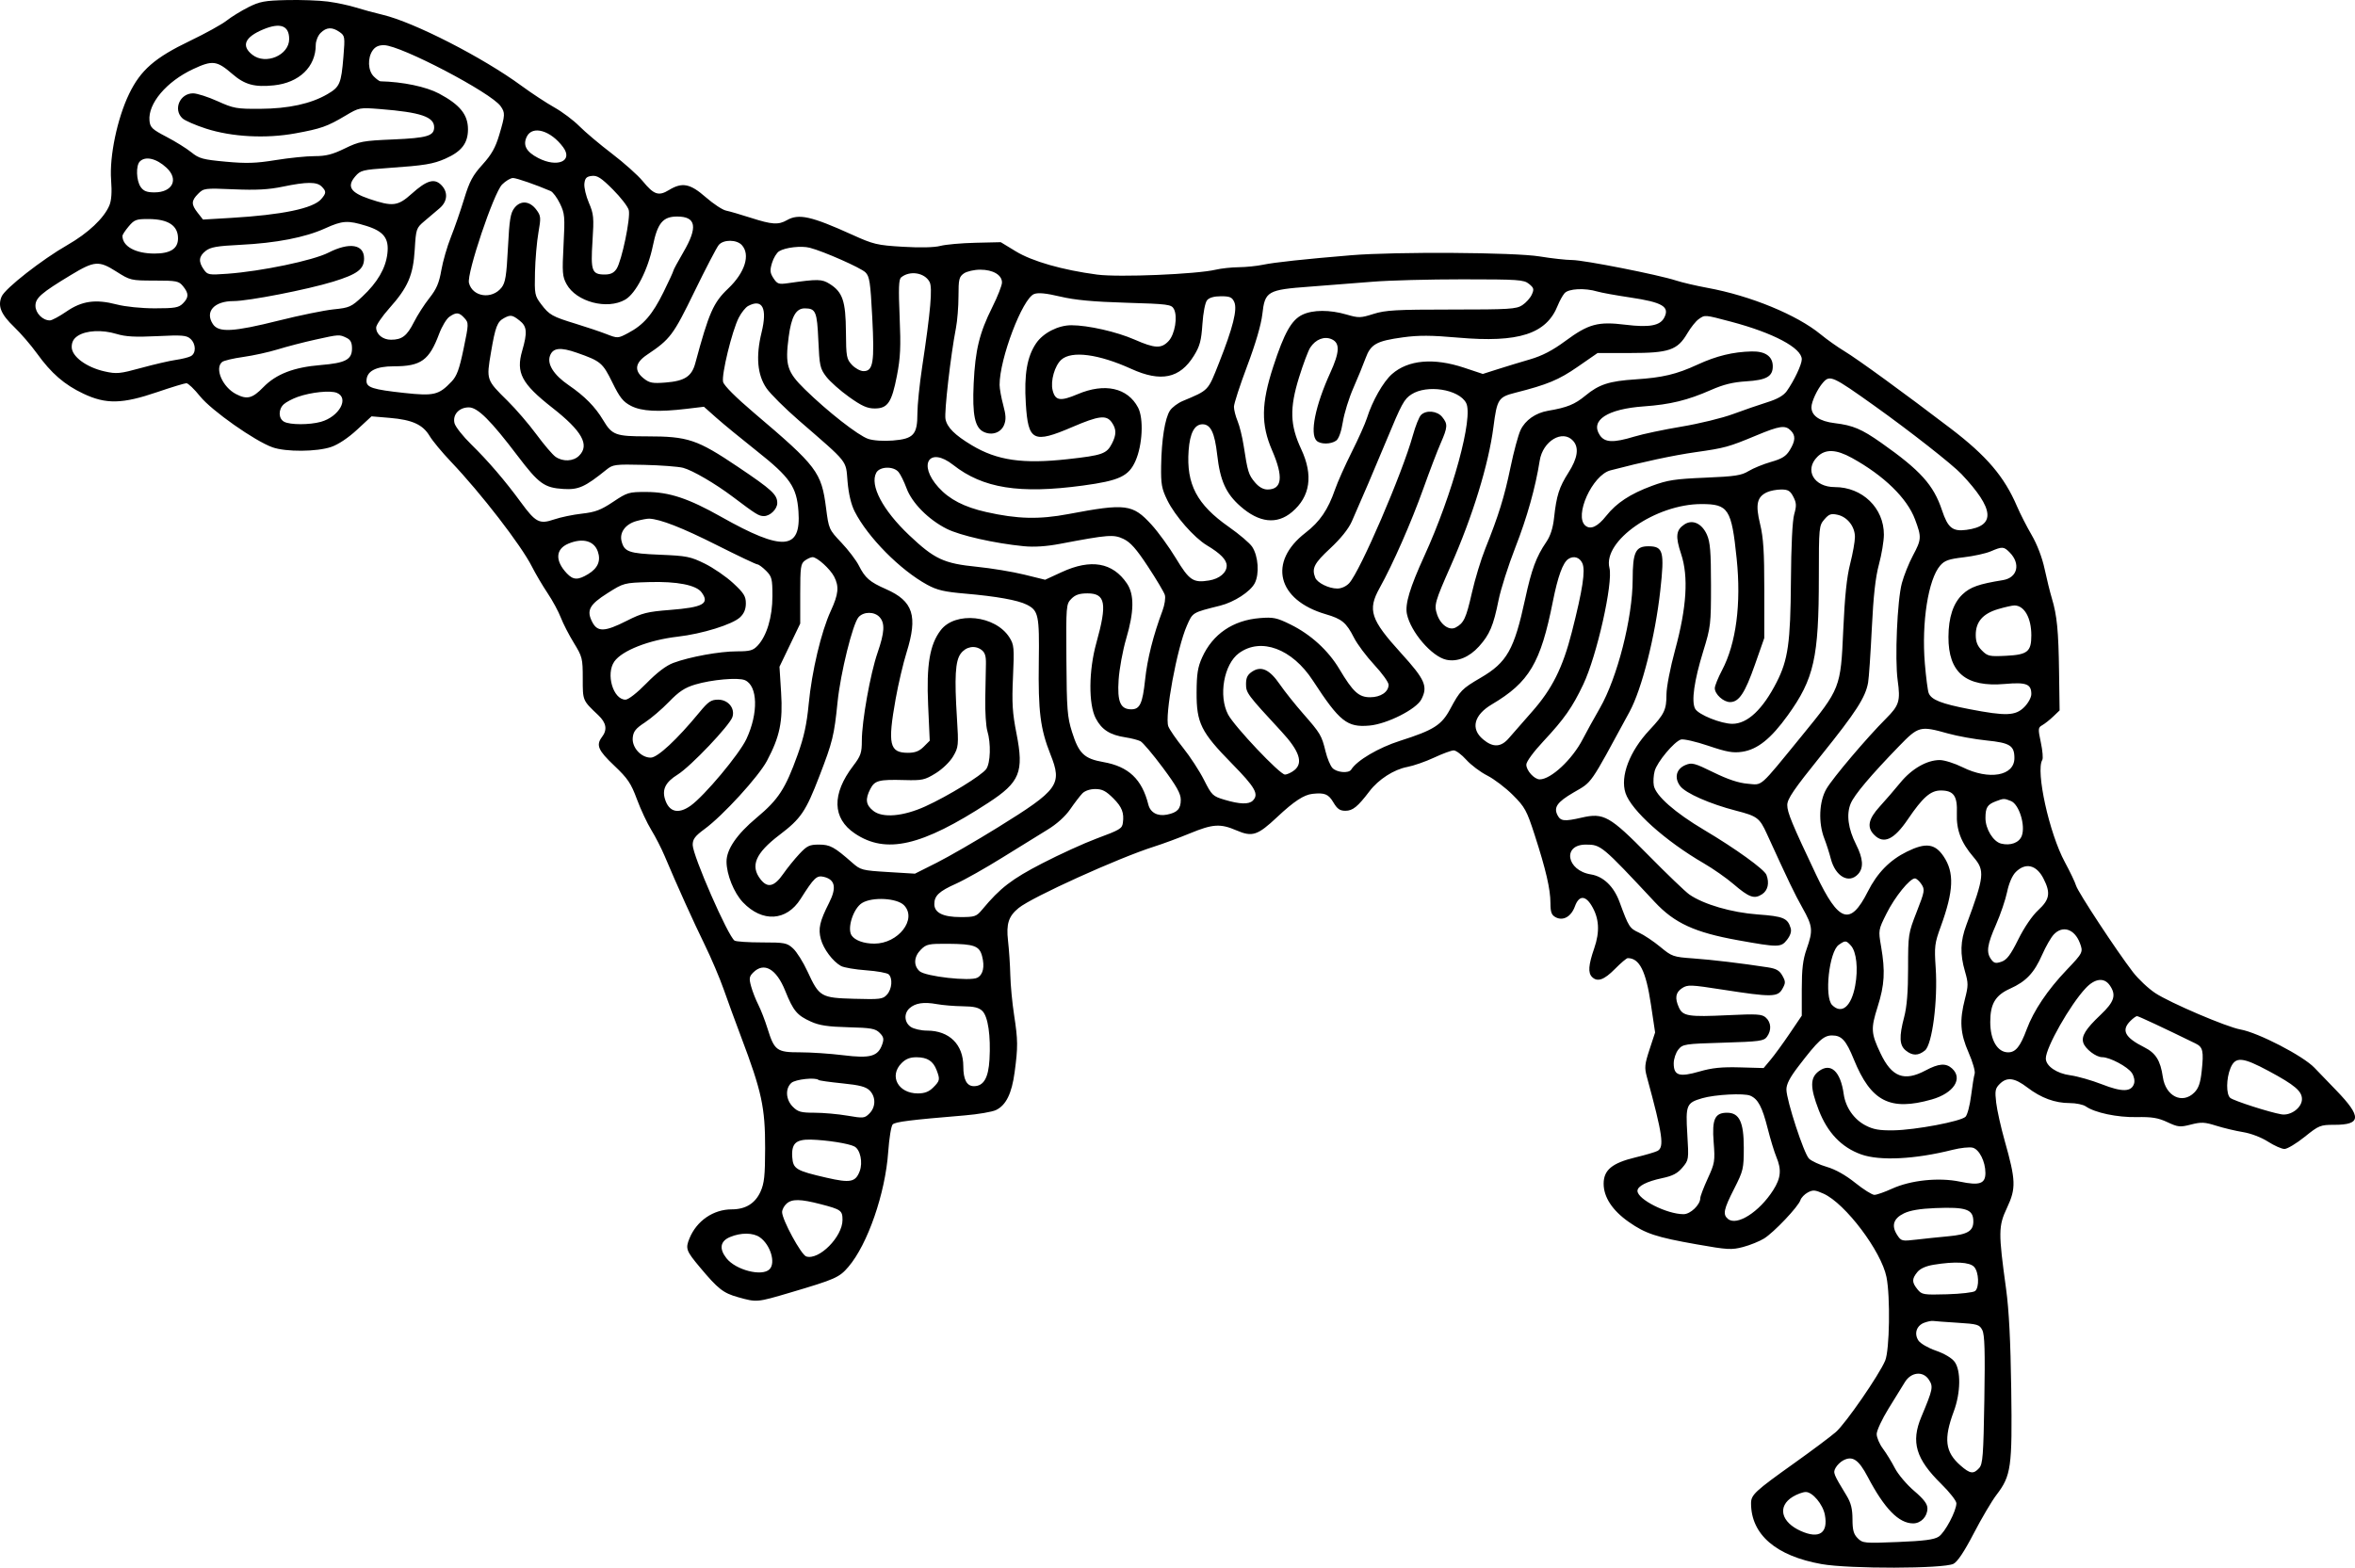 <?xml version="1.0" encoding="UTF-8"?>
<svg xmlns="http://www.w3.org/2000/svg" width="257.839mm" height="171.684mm" viewBox="-1279.606 -634.067 257.839 171.684">
    <path transform="matrix(-1,0,0,-1,0,0)" style="stroke:none;fill:#000000;fill-rule:evenodd" d="M1243.713,633.897C1242.767,633.772,1241.398,633.482,1240.671,633.253C1239.943,633.023,1238.608,632.661,1237.705,632.447C1234.286,631.638,1226.736,627.774,1222.509,624.67C1221.395,623.853,1219.777,622.788,1218.913,622.304C1218.049,621.82,1216.817,620.895,1216.176,620.248C1215.534,619.601,1213.927,618.247,1212.605,617.239C1211.283,616.232,1209.764,614.873,1209.228,614.219C1208.016,612.74,1207.496,612.564,1206.369,613.252C1204.916,614.137,1204.051,613.97,1202.339,612.471C1201.508,611.744,1200.507,611.084,1200.115,611.003C1199.722,610.923,1198.493,610.565,1197.385,610.208C1195.085,609.468,1194.381,609.423,1193.448,609.956C1192.154,610.696,1190.783,610.39,1186.306,608.362C1183.968,607.303,1183.579,607.21,1180.749,607.041C1178.856,606.927,1177.305,606.964,1176.648,607.137C1176.067,607.29,1174.341,607.444,1172.813,607.479L1170.036,607.543L1168.387,606.539C1166.589,605.444,1163.283,604.498,1159.489,603.994C1157.125,603.679,1148.594,604.033,1146.491,604.533C1145.909,604.672,1144.778,604.793,1143.977,604.803C1143.177,604.812,1141.987,604.934,1141.332,605.072C1140.102,605.333,1136.729,605.696,1131.676,606.114C1126.801,606.516,1113.783,606.435,1111.041,605.984C1109.731,605.769,1108.124,605.591,1107.469,605.589C1106.18,605.585,1098.03,603.976,1096.094,603.343C1095.439,603.129,1093.891,602.768,1092.655,602.541C1087.947,601.677,1082.872,599.59,1080.266,597.446C1079.586,596.887,1078.423,596.062,1077.681,595.614C1076.215,594.728,1071.118,591.019,1066.031,587.138C1062.086,584.127,1060.163,581.869,1058.768,578.607C1058.426,577.807,1057.705,576.396,1057.167,575.472C1056.568,574.444,1056.019,573.006,1055.753,571.768C1055.514,570.655,1055.157,569.209,1054.96,568.554C1054.393,566.669,1054.23,565.016,1054.168,560.492L1054.109,556.265L1054.807,555.597C1055.192,555.23,1055.731,554.803,1056.005,554.649C1056.471,554.387,1056.481,554.258,1056.163,552.755C1055.974,551.869,1055.902,551.011,1056.002,550.849C1056.748,549.643,1055.241,542.803,1053.536,539.654C1052.964,538.598,1052.41,537.436,1052.305,537.073C1052.101,536.368,1047.873,529.939,1046.08,527.608C1045.49,526.841,1044.389,525.805,1043.633,525.307C1042.009,524.237,1035.815,521.59,1034.313,521.324C1032.363,520.978,1027.447,518.434,1026.206,517.129C1026.014,516.926,1024.933,515.805,1023.805,514.639C1021.028,511.766,1021.077,510.882,1024.013,510.882C1025.565,510.882,1025.709,510.824,1027.285,509.559C1028.191,508.832,1029.183,508.237,1029.488,508.237C1029.793,508.237,1030.605,508.598,1031.293,509.039C1032.023,509.508,1033.162,509.943,1034.026,510.083C1034.841,510.216,1036.164,510.532,1036.968,510.785C1038.23,511.183,1038.604,511.2,1039.73,510.911C1040.924,510.605,1041.14,510.627,1042.307,511.172C1043.325,511.648,1044.001,511.759,1045.677,511.727C1047.8,511.687,1050.234,512.2,1051.245,512.901C1051.532,513.1,1052.321,513.263,1052.998,513.263C1054.618,513.263,1056.134,513.821,1057.641,514.971C1059.044,516.043,1059.876,516.148,1060.671,515.352C1061.156,514.867,1061.205,514.605,1061.051,513.302C1060.954,512.48,1060.537,510.611,1060.124,509.147C1058.897,504.806,1058.866,503.929,1059.859,501.814C1060.817,499.774,1060.824,499.136,1059.966,492.893C1059.655,490.633,1059.477,487.168,1059.405,481.955C1059.285,473.355,1059.409,472.465,1061.027,470.346C1061.535,469.681,1062.653,467.786,1063.511,466.134C1064.552,464.131,1065.292,463.022,1065.732,462.803C1066.83,462.258,1077.145,462.237,1080.165,462.774C1085.16,463.662,1087.885,466.008,1087.891,469.426C1087.893,470.364,1087.477,470.751,1083.136,473.845C1081.197,475.227,1079.156,476.756,1078.601,477.241C1077.526,478.182,1073.858,483.498,1073.204,485.063C1072.724,486.213,1072.632,492.057,1073.062,494.206C1073.628,497.041,1077.569,502.266,1079.951,503.34C1080.871,503.755,1081.116,503.774,1081.676,503.475C1082.035,503.283,1082.399,502.904,1082.485,502.632C1082.71,501.924,1085.388,499.097,1086.464,498.432C1086.966,498.122,1087.999,497.703,1088.759,497.502C1090.022,497.168,1090.461,497.193,1093.845,497.792C1098.275,498.575,1099.437,498.958,1101.275,500.242C1103.068,501.496,1104.03,502.958,1104.03,504.43C1104.03,505.933,1103.107,506.697,1100.544,507.314C1099.479,507.57,1098.399,507.887,1098.144,508.018C1097.367,508.416,1097.559,509.767,1099.297,516.135C1099.574,517.148,1099.538,517.509,1099.003,519.141L1098.395,520.996L1098.855,524.074C1099.402,527.736,1100.104,529.136,1101.394,529.136C1101.521,529.136,1102.153,528.6,1102.798,527.946C1103.982,526.745,1104.717,526.489,1105.3,527.073C1105.758,527.531,1105.693,528.386,1105.061,530.212C1104.426,532.049,1104.518,533.52,1105.357,534.899C1106.049,536.038,1106.743,536.003,1107.175,534.808C1107.584,533.676,1108.468,533.177,1109.288,533.615C1109.738,533.857,1109.851,534.165,1109.854,535.164C1109.859,536.703,1110.345,538.803,1111.58,542.623C1112.45,545.315,1112.65,545.681,1113.97,547.001C1114.763,547.794,1116.025,548.753,1116.774,549.133C1117.524,549.513,1118.554,550.288,1119.064,550.855C1119.573,551.423,1120.195,551.887,1120.446,551.887C1120.697,551.887,1121.662,551.532,1122.591,551.097C1123.52,550.662,1124.845,550.201,1125.535,550.072C1126.988,549.801,1128.68,548.712,1129.665,547.415C1130.955,545.716,1131.499,545.274,1132.299,545.274C1132.91,545.274,1133.197,545.474,1133.625,546.2C1134.158,547.104,1134.578,547.274,1135.909,547.128C1136.85,547.025,1137.935,546.312,1139.762,544.596C1141.921,542.568,1142.494,542.38,1144.231,543.127C1146.001,543.889,1146.822,543.835,1149.349,542.792C1150.542,542.3,1152.291,541.653,1153.237,541.354C1157.12,540.125,1166.592,535.834,1168.071,534.633C1169.18,533.733,1169.454,532.894,1169.242,531.046C1169.13,530.068,1169.017,528.375,1168.992,527.284C1168.966,526.193,1168.781,524.229,1168.579,522.919C1168.153,520.157,1168.146,519.42,1168.519,516.639C1168.831,514.307,1169.46,513.029,1170.555,512.501C1170.971,512.3,1172.512,512.035,1173.98,511.913C1179.942,511.417,1181.585,511.211,1181.871,510.925C1182.036,510.76,1182.256,509.403,1182.361,507.91C1182.677,503.377,1184.612,497.787,1186.716,495.33C1187.715,494.162,1188.154,493.967,1193.07,492.514C1196.746,491.427,1196.741,491.427,1198.802,492.005C1200.426,492.461,1200.977,492.893,1202.972,495.274C1204.489,497.084,1204.576,497.326,1204.117,498.448C1203.33,500.371,1201.504,501.623,1199.488,501.623C1197.98,501.623,1196.928,502.27,1196.343,503.558C1195.929,504.471,1195.84,505.303,1195.835,508.299C1195.828,512.788,1196.201,514.518,1198.477,520.538C1199.082,522.139,1199.931,524.46,1200.364,525.697C1200.797,526.934,1201.733,529.136,1202.445,530.591C1203.695,533.146,1205.507,537.159,1206.833,540.312C1207.185,541.148,1207.844,542.435,1208.298,543.172C1208.751,543.91,1209.462,545.428,1209.876,546.547C1210.522,548.29,1210.876,548.814,1212.356,550.218C1214.129,551.899,1214.37,552.465,1213.695,553.358C1213.089,554.158,1213.218,554.906,1214.105,555.745C1215.83,557.378,1215.803,557.315,1215.803,559.768C1215.803,561.96,1215.85,562.15,1216.778,563.66C1217.314,564.533,1217.957,565.783,1218.207,566.438C1218.457,567.092,1219.109,568.296,1219.656,569.112C1220.203,569.929,1220.975,571.238,1221.371,572.022C1222.549,574.354,1226.935,580.037,1230.232,583.501C1231.201,584.52,1232.252,585.787,1232.567,586.317C1233.309,587.567,1234.469,588.094,1236.933,588.302L1238.931,588.471L1240.51,587.009C1241.481,586.11,1242.572,585.383,1243.345,585.12C1244.918,584.583,1248.302,584.561,1249.764,585.077C1251.694,585.758,1256.444,589.102,1257.698,590.662C1258.333,591.453,1259.007,592.099,1259.197,592.099C1259.387,592.099,1260.832,591.659,1262.408,591.121C1266.218,589.82,1267.997,589.782,1270.465,590.948C1272.557,591.936,1273.983,593.172,1275.565,595.367C1276.209,596.262,1277.33,597.562,1278.055,598.257C1279.505,599.647,1279.877,600.553,1279.425,601.597C1279.042,602.485,1275.017,605.636,1272.219,607.239C1269.953,608.538,1268.228,610.164,1267.635,611.561C1267.402,612.111,1267.34,613.011,1267.441,614.354C1267.637,616.939,1266.764,621.11,1265.468,623.789C1264.207,626.395,1262.656,627.746,1258.799,629.595C1257.122,630.399,1255.321,631.395,1254.797,631.808C1254.273,632.22,1253.201,632.881,1252.416,633.276C1251.172,633.902,1250.629,634.003,1248.21,634.059C1246.682,634.095,1244.659,634.022,1243.713,633.897M1221.925,619.111C1222.388,618.177,1221.998,617.441,1220.677,616.76C1218.568,615.671,1216.826,616.431,1217.951,617.949C1219.308,619.781,1221.303,620.364,1221.925,619.111M1250.788,630.846C1252.808,630.002,1253.218,629.048,1251.98,628.072C1250.521,626.922,1247.946,628.019,1247.946,629.791C1247.946,631.267,1248.917,631.627,1250.788,630.846M1264.295,616.385C1264.744,615.935,1264.689,614.283,1264.201,613.586C1263.888,613.141,1263.525,612.998,1262.7,612.998C1260.711,612.998,1260.009,614.424,1261.372,615.694C1262.468,616.715,1263.678,617.001,1264.295,616.385M1083.322,470.149C1085.036,469.104,1084.619,467.361,1082.424,466.39C1080.417,465.502,1079.434,466.172,1079.809,468.172C1080.024,469.316,1081.157,470.671,1081.898,470.669C1082.212,470.669,1082.853,470.434,1083.322,470.149M1217.373,574.531C1218.791,573.938,1218.856,572.655,1217.538,571.266C1216.842,570.533,1216.32,570.519,1215.198,571.202C1214.146,571.844,1213.801,572.656,1214.153,573.666C1214.564,574.847,1215.813,575.182,1217.373,574.531M1180.894,517.64C1182.3,516.235,1181.274,514.321,1179.115,514.321C1178.369,514.321,1177.899,514.503,1177.431,514.971C1176.699,515.702,1176.671,515.847,1177.057,516.862C1177.438,517.864,1178.065,518.271,1179.241,518.281C1179.962,518.287,1180.428,518.106,1180.894,517.64M1078.288,530.591C1079.343,529.853,1079.889,524.874,1079.011,523.996C1077.964,522.949,1076.913,523.832,1076.49,526.115C1076.148,527.964,1076.346,529.831,1076.956,530.506C1077.485,531.09,1077.569,531.095,1078.288,530.591M1199.674,498.594C1200.754,498.143,1200.894,497.317,1200.069,496.269C1199.05,494.973,1196.177,494.238,1195.353,495.062C1194.652,495.763,1195.256,497.752,1196.416,498.564C1197.154,499.081,1198.479,499.093,1199.674,498.594M1061.084,546.315C1062.019,545.96,1062.223,545.633,1062.226,544.48C1062.23,543.292,1061.38,541.896,1060.52,541.681C1059.487,541.421,1058.538,541.773,1058.253,542.522C1057.823,543.653,1058.54,545.979,1059.43,546.339C1060.173,546.64,1060.233,546.639,1061.084,546.315M1265.515,609.274C1265.891,608.827,1266.2,608.36,1266.2,608.238C1266.2,607.088,1264.777,606.3,1262.698,606.298C1260.949,606.296,1260.115,606.834,1260.115,607.962C1260.115,609.365,1261.185,610.069,1263.332,610.08C1264.684,610.088,1264.896,610.009,1265.515,609.274M1247.001,590.604C1247.579,590.4,1248.266,590.039,1248.528,589.802C1249.154,589.236,1249.135,588.22,1248.492,587.875C1247.842,587.528,1245.72,587.525,1244.476,587.87C1242.47,588.428,1241.341,590.467,1242.721,591.041C1243.43,591.335,1245.538,591.12,1247.001,590.604M1185.232,535.169C1186.184,534.574,1186.882,532.394,1186.368,531.623C1186.004,531.078,1185.02,530.723,1183.876,530.724C1181.254,530.727,1179.178,533.398,1180.617,534.917C1181.379,535.722,1184.109,535.87,1185.232,535.169M1067.902,495.557C1068.753,495.417,1069.375,495.136,1069.688,494.75C1070.296,493.999,1070.292,493.633,1069.668,492.863C1069.195,492.278,1069.025,492.25,1066.433,492.323C1064.929,492.365,1063.547,492.525,1063.361,492.678C1062.881,493.077,1062.946,494.747,1063.463,495.319C1063.946,495.853,1065.568,495.94,1067.902,495.557M1178.778,530.074C1179.554,529.298,1179.615,528.329,1178.926,527.706C1178.286,527.127,1173.38,526.575,1172.597,526.994C1171.969,527.33,1171.78,528.19,1172.08,529.347C1172.373,530.477,1172.944,530.686,1175.802,530.707C1177.931,530.722,1178.184,530.668,1178.778,530.074M1071.161,501.181C1072.312,500.619,1072.552,499.822,1071.879,498.796C1071.454,498.146,1071.36,498.124,1069.809,498.308C1068.915,498.414,1067.339,498.578,1066.306,498.673C1064.19,498.867,1063.554,499.243,1063.554,500.3C1063.554,501.63,1064.322,501.9,1067.722,501.763C1069.391,501.696,1070.486,501.511,1071.161,501.181M1060.846,567.358C1062.515,566.862,1063.29,565.968,1063.29,564.538C1063.29,563.781,1063.108,563.322,1062.612,562.826C1061.982,562.196,1061.794,562.156,1059.941,562.249C1057.617,562.367,1057.205,562.704,1057.205,564.487C1057.205,566.406,1057.972,567.76,1059.059,567.76C1059.296,567.76,1060.1,567.579,1060.846,567.358M1193.494,502.243C1193.76,502.002,1193.977,501.589,1193.977,501.324C1193.977,500.484,1191.887,496.64,1191.335,496.465C1189.941,496.022,1187.364,498.616,1187.364,500.462C1187.364,501.496,1187.524,501.612,1189.745,502.188C1191.978,502.768,1192.899,502.781,1193.494,502.243M1192.517,508.865C1192.807,508.575,1192.921,508.085,1192.867,507.353C1192.771,506.045,1192.462,505.859,1189.116,505.09C1186.505,504.49,1185.938,504.601,1185.482,505.803C1185.119,506.758,1185.416,508.167,1186.053,508.507C1186.663,508.834,1189.096,509.217,1190.85,509.263C1191.674,509.284,1192.231,509.151,1192.517,508.865M1035.393,517.107C1035.873,515.958,1035.889,514.215,1035.423,513.829C1035.036,513.507,1031.091,512.24,1029.821,512.029C1028.789,511.858,1027.575,512.76,1027.575,513.699C1027.575,514.57,1028.365,515.239,1031.193,516.761C1034.078,518.313,1034.862,518.378,1035.393,517.107M1192.965,515.471C1193.653,514.848,1193.576,513.631,1192.799,512.854C1192.242,512.297,1191.904,512.205,1190.423,512.205C1189.473,512.205,1187.859,512.061,1186.835,511.886C1185.071,511.583,1184.945,511.596,1184.416,512.125C1183.711,512.83,1183.701,513.95,1184.393,514.642C1184.804,515.054,1185.493,515.233,1187.394,515.424C1188.75,515.56,1189.914,515.725,1189.979,515.79C1190.297,516.108,1192.524,515.87,1192.965,515.471M1058.91,538.566C1059.292,538.184,1059.656,537.346,1059.854,536.393C1060.031,535.541,1060.579,533.927,1061.071,532.806C1062.05,530.582,1062.162,529.768,1061.596,528.994C1061.289,528.575,1061.094,528.531,1060.471,528.745C1059.884,528.947,1059.479,529.485,1058.63,531.193C1057.976,532.51,1057.106,533.786,1056.448,534.393C1055.189,535.555,1055.07,536.274,1055.875,537.852C1056.642,539.355,1057.839,539.637,1058.91,538.566M1213.092,569.106C1215.085,567.846,1215.419,567.212,1214.759,565.937C1214.187,564.831,1213.389,564.861,1210.982,566.081C1209.302,566.932,1208.735,567.075,1206.279,567.267C1202.615,567.553,1201.886,567.956,1202.791,569.193C1203.378,569.997,1205.485,570.41,1208.528,570.32C1211.285,570.237,1211.318,570.229,1213.092,569.106M1215.625,613.962C1215.672,613.546,1215.45,612.599,1215.131,611.858C1214.604,610.633,1214.568,610.247,1214.737,607.642C1214.948,604.392,1214.805,604.004,1213.396,604.004C1212.755,604.004,1212.394,604.177,1212.099,604.628C1211.532,605.494,1210.551,610.21,1210.763,611.055C1210.858,611.435,1211.643,612.452,1212.507,613.316C1213.78,614.59,1214.215,614.87,1214.807,614.802C1215.39,614.735,1215.556,614.565,1215.625,613.962M1046.358,522.258C1047.382,521.235,1046.965,520.443,1044.843,519.376C1043.578,518.74,1043.07,517.925,1042.806,516.114C1042.5,514.007,1040.671,513.106,1039.361,514.416C1038.891,514.887,1038.691,515.465,1038.552,516.759C1038.317,518.96,1038.411,519.39,1039.217,519.785C1042.72,521.499,1045.468,522.785,1045.631,522.786C1045.74,522.786,1046.067,522.549,1046.358,522.258M1248.645,613.625C1250.202,613.302,1251.546,613.229,1254.003,613.335C1257.184,613.471,1257.3,613.457,1257.905,612.852C1258.676,612.08,1258.685,611.683,1257.953,610.752L1257.379,610.022L1254.316,610.203C1248.713,610.534,1245.328,611.239,1244.44,612.26C1243.871,612.915,1243.864,613.112,1244.393,613.641C1244.923,614.17,1246.037,614.166,1248.645,613.625M1271.09,597.285C1271.553,596.981,1271.755,596.61,1271.755,596.063C1271.755,595.03,1270.15,593.839,1268.158,593.393C1266.841,593.098,1266.493,593.131,1264.143,593.775C1262.728,594.162,1261.034,594.555,1260.38,594.648C1259.725,594.741,1258.981,594.924,1258.726,595.055C1258.118,595.367,1258.135,596.398,1258.757,596.962C1259.185,597.349,1259.673,597.388,1262.395,597.254C1264.801,597.135,1265.849,597.193,1266.861,597.499C1268.435,597.975,1270.171,597.887,1271.09,597.285M1230.408,599.372C1230.722,599.152,1231.224,598.315,1231.525,597.511C1232.616,594.595,1233.515,593.951,1236.494,593.951C1238.478,593.951,1239.48,593.413,1239.48,592.348C1239.48,591.629,1238.781,591.407,1235.358,591.035C1232.089,590.68,1231.562,590.807,1230.16,592.283C1229.588,592.885,1229.315,593.631,1228.851,595.866C1228.28,598.616,1228.277,598.702,1228.755,599.23C1229.339,599.876,1229.651,599.902,1230.408,599.372M1180.022,523.651C1180.661,523.075,1180.602,522.105,1179.897,521.611C1179.574,521.385,1178.771,521.199,1178.112,521.199C1175.673,521.198,1174.137,519.684,1174.137,517.28C1174.136,515.829,1173.754,515.115,1172.977,515.115C1171.91,515.115,1171.385,516.018,1171.27,518.048C1171.124,520.629,1171.43,522.726,1172.042,523.338C1172.428,523.724,1172.943,523.85,1174.202,523.865C1175.112,523.875,1176.391,523.982,1177.046,524.101C1178.464,524.359,1179.392,524.219,1180.022,523.651M1245.092,596.869C1246.36,596.589,1248.205,596.11,1249.192,595.805C1250.18,595.5,1251.881,595.126,1252.972,594.974C1254.063,594.823,1255.105,594.575,1255.287,594.425C1256.132,593.724,1255.241,591.671,1253.758,590.905C1252.557,590.283,1251.973,590.431,1250.78,591.658C1249.378,593.101,1247.45,593.846,1244.491,594.089C1241.778,594.312,1241.067,594.688,1241.067,595.901C1241.067,596.551,1241.222,596.855,1241.663,597.067C1242.46,597.452,1242.455,597.452,1245.092,596.869M1051.243,525.858C1052.95,524.048,1055.618,519.348,1055.618,518.151C1055.618,517.323,1054.434,516.506,1052.949,516.308C1052.161,516.203,1050.601,515.758,1049.48,515.32C1047.265,514.452,1046.249,514.473,1045.957,515.393C1045.858,515.706,1045.956,516.195,1046.19,516.553C1046.641,517.24,1048.609,518.289,1049.449,518.289C1050.124,518.289,1051.299,519.19,1051.516,519.874C1051.744,520.593,1051.254,521.383,1049.622,522.927C1048.106,524.36,1047.877,525.103,1048.622,526.167C1049.233,527.04,1050.24,526.921,1051.243,525.858M1054.756,531.715C1055.06,531.388,1055.623,530.406,1056.007,529.533C1056.894,527.516,1057.773,526.583,1059.535,525.792C1061.14,525.071,1061.702,524.127,1061.702,522.151C1061.702,520.157,1060.914,518.819,1059.74,518.819C1058.923,518.819,1058.412,519.453,1057.714,521.332C1056.951,523.389,1055.426,525.656,1053.329,527.854C1051.552,529.716,1051.512,529.798,1051.892,530.797C1052.478,532.34,1053.786,532.759,1054.756,531.715M1271.827,603.96C1275.085,601.992,1275.724,601.438,1275.724,600.578C1275.724,599.777,1274.935,598.977,1274.146,598.977C1273.925,598.977,1273.113,599.412,1272.342,599.943C1270.639,601.116,1269.146,601.327,1266.823,600.723C1265.88,600.478,1264.13,600.3,1262.656,600.3C1260.468,600.3,1260.042,600.373,1259.586,600.829C1258.925,601.49,1258.919,601.924,1259.561,602.716C1260.029,603.293,1260.254,603.338,1262.691,603.34C1265.272,603.342,1265.345,603.36,1266.883,604.337C1268.779,605.541,1269.273,605.503,1271.827,603.96M1197.135,527.565C1197.578,527.123,1197.61,526.915,1197.37,526.044C1197.218,525.489,1196.863,524.585,1196.583,524.034C1196.302,523.483,1195.849,522.312,1195.575,521.432C1194.822,519.011,1194.559,518.818,1192.018,518.821C1190.841,518.823,1188.706,518.679,1187.275,518.502C1184.319,518.136,1183.48,518.37,1183.015,519.692C1182.807,520.284,1182.859,520.516,1183.299,520.956C1183.763,521.421,1184.231,521.504,1186.725,521.567C1188.938,521.623,1189.89,521.765,1190.803,522.175C1192.344,522.868,1192.749,523.352,1193.641,525.57C1194.605,527.967,1195.96,528.741,1197.135,527.565M1224.412,599.236C1225.164,598.833,1225.371,598.293,1225.85,595.479C1226.365,592.457,1226.368,592.465,1224.026,590.157C1223.117,589.261,1221.699,587.612,1220.875,586.493C1220.051,585.374,1219.112,584.273,1218.788,584.046C1217.976,583.478,1216.833,583.529,1216.2,584.162C1215.026,585.336,1215.879,586.861,1219.137,589.414C1222.497,592.048,1223.133,593.247,1222.436,595.642C1221.848,597.667,1221.903,598.318,1222.717,598.958C1223.51,599.582,1223.706,599.614,1224.412,599.236M1194.306,606.55C1194.571,606.387,1194.92,605.811,1195.082,605.272C1195.329,604.452,1195.302,604.179,1194.919,603.593C1194.51,602.969,1194.343,602.911,1193.359,603.051C1190.044,603.522,1189.629,603.515,1188.765,602.972C1187.351,602.083,1187.013,601.09,1186.989,597.742C1186.968,594.994,1186.922,594.739,1186.326,594.104C1185.973,593.729,1185.404,593.422,1185.062,593.422C1184.005,593.422,1183.85,594.375,1184.107,599.309C1184.309,603.19,1184.403,603.804,1184.859,604.245C1185.379,604.749,1189.432,606.539,1190.935,606.93C1191.867,607.172,1193.622,606.974,1194.306,606.55M1068.938,489.204C1069.78,488.884,1070.062,488.008,1069.564,487.256C1069.351,486.934,1068.499,486.441,1067.647,486.147C1066.725,485.828,1065.912,485.344,1065.606,484.93C1064.898,483.973,1064.937,481.527,1065.693,479.5C1066.819,476.476,1066.645,475.052,1064.967,473.579C1063.915,472.655,1063.539,472.602,1062.917,473.289C1062.519,473.729,1062.449,474.647,1062.348,480.762C1062.26,486.073,1062.313,487.891,1062.569,488.395C1062.881,489.007,1063.084,489.068,1065.28,489.205C1066.586,489.287,1067.796,489.376,1067.968,489.404C1068.141,489.431,1068.577,489.341,1068.938,489.204M1200.909,607.245C1201.129,606.99,1202.327,604.69,1203.572,602.134C1205.907,597.339,1206.213,596.931,1208.772,595.21C1210.085,594.327,1210.201,593.473,1209.123,592.619C1208.499,592.125,1208.16,592.061,1206.742,592.173C1204.648,592.337,1203.873,592.839,1203.484,594.28C1201.986,599.834,1201.505,600.927,1199.877,602.473C1198.043,604.216,1197.429,606.169,1198.384,607.224C1198.944,607.843,1200.382,607.855,1200.909,607.245M1087.312,586.379C1090.366,585.107,1090.739,585.005,1093.977,584.545C1096.377,584.205,1099.734,583.487,1103.29,582.554C1105.269,582.035,1107.296,577.554,1106.027,576.501C1105.457,576.028,1104.683,576.391,1103.75,577.569C1102.627,578.987,1101.114,579.981,1098.739,580.859C1097.035,581.489,1096.214,581.615,1092.919,581.753C1089.642,581.89,1088.948,581.996,1088.157,582.479C1087.648,582.79,1086.542,583.241,1085.7,583.482C1084.497,583.825,1084.058,584.101,1083.651,584.768C1083.024,585.797,1082.996,586.371,1083.547,586.921C1084.156,587.53,1084.757,587.444,1087.312,586.379M1080.016,592.165C1080.629,591.466,1081.279,590.077,1081.279,589.467C1081.279,588.535,1080.383,587.924,1078.721,587.724C1076.731,587.484,1075.786,587.084,1073.64,585.574C1069.344,582.549,1067.906,580.954,1066.986,578.189C1066.341,576.25,1065.824,575.836,1064.3,576.04C1061.082,576.472,1061.247,578.323,1064.843,582.139C1065.834,583.192,1070.496,586.85,1074.353,589.603C1078.974,592.9,1079.258,593.029,1080.016,592.165M1107.896,572.849C1108.494,572.453,1109.045,570.937,1109.593,568.182C1110.931,561.452,1112.177,559.352,1116.266,556.929C1118.236,555.762,1118.617,554.262,1117.238,553.101C1116.137,552.175,1115.26,552.22,1114.39,553.247C1114.003,553.703,1112.882,554.983,1111.9,556.091C1109.682,558.59,1108.51,560.929,1107.51,564.85C1106.324,569.498,1106.004,571.602,1106.363,572.39C1106.659,573.039,1107.313,573.234,1107.896,572.849M1174.433,562.469C1175.014,561.671,1175.116,559.894,1174.836,555.459C1174.645,552.43,1174.664,552.236,1175.249,551.235C1175.599,550.636,1176.42,549.842,1177.162,549.383C1178.36,548.644,1178.63,548.585,1180.598,548.638C1183.382,548.714,1183.835,548.595,1184.317,547.664C1184.898,546.539,1184.814,545.917,1183.991,545.265C1182.975,544.46,1180.719,544.654,1178.295,545.755C1175.817,546.881,1172.111,549.154,1171.627,549.845C1171.161,550.511,1171.097,552.654,1171.504,554.005C1171.657,554.514,1171.76,556.12,1171.733,557.575C1171.705,559.03,1171.673,560.739,1171.661,561.372C1171.644,562.229,1171.772,562.621,1172.16,562.904C1172.888,563.437,1173.865,563.25,1174.433,562.469M1203.501,559.097C1204.63,558.758,1205.272,558.333,1206.36,557.207C1207.132,556.407,1208.323,555.389,1209.006,554.943C1210.002,554.293,1210.264,553.964,1210.33,553.279C1210.433,552.212,1209.426,551.094,1208.362,551.094C1207.611,551.094,1205.484,553.073,1203.024,556.06C1202.055,557.236,1201.749,557.443,1200.979,557.443C1199.884,557.443,1199.111,556.505,1199.415,555.545C1199.706,554.63,1203.998,550.116,1205.413,549.238C1206.724,548.423,1207.132,547.633,1206.8,546.549C1206.365,545.132,1205.341,544.87,1203.992,545.83C1202.48,546.907,1198.671,551.46,1197.887,553.128C1196.557,555.958,1196.635,558.973,1198.054,559.579C1198.794,559.895,1201.7,559.638,1203.501,559.097M1161.107,547.174C1161.362,546.909,1161.959,546.129,1162.434,545.44C1162.975,544.656,1163.902,543.821,1164.909,543.209C1165.795,542.671,1168.025,541.293,1169.865,540.146C1171.705,538.999,1173.984,537.714,1174.93,537.29C1176.797,536.454,1177.311,535.971,1177.311,535.053C1177.311,534.108,1176.352,533.633,1174.444,533.633C1172.868,533.633,1172.705,533.69,1172.055,534.471C1170.098,536.824,1168.844,537.789,1165.488,539.522C1163.583,540.506,1160.922,541.72,1159.574,542.222C1156.979,543.186,1156.751,543.322,1156.667,543.951C1156.518,545.052,1156.766,545.69,1157.703,546.627C1158.517,547.442,1158.928,547.655,1159.687,547.655C1160.266,547.655,1160.827,547.465,1161.107,547.174M1162.31,568.488C1162.879,567.906,1162.892,567.752,1162.851,561.808C1162.814,556.368,1162.749,555.531,1162.235,553.905C1161.487,551.536,1160.906,550.978,1158.796,550.607C1156.047,550.123,1154.576,548.732,1153.88,545.957C1153.658,545.073,1152.87,544.646,1151.841,544.852C1150.698,545.08,1150.327,545.479,1150.327,546.478C1150.327,547.152,1150.777,547.958,1152.297,550C1153.381,551.456,1154.482,552.758,1154.744,552.893C1155.006,553.027,1155.739,553.217,1156.373,553.314C1158.084,553.575,1158.984,554.15,1159.637,555.398C1160.442,556.938,1160.412,560.644,1159.57,563.66C1158.368,567.966,1158.566,569.083,1160.533,569.083C1161.421,569.083,1161.875,568.931,1162.31,568.488M1093.241,513.794C1094.965,513.292,1095.064,513.053,1094.871,509.865C1094.701,507.076,1094.708,507.029,1095.406,506.2C1095.945,505.56,1096.472,505.284,1097.624,505.041C1099.318,504.682,1100.327,504.162,1100.327,503.647C1100.327,502.721,1097.109,501.094,1095.278,501.094C1094.524,501.094,1093.448,502.129,1093.448,502.855C1093.448,503.057,1093.081,504.023,1092.632,505.002C1091.859,506.685,1091.824,506.901,1091.986,508.992C1092.181,511.497,1091.857,512.205,1090.516,512.205C1089.175,512.205,1088.686,511.184,1088.686,508.382C1088.686,506.072,1088.738,505.852,1089.745,503.871C1090.895,501.609,1091.006,501.063,1090.417,500.574C1089.447,499.769,1086.991,501.333,1085.467,503.725C1084.622,505.052,1084.535,505.964,1085.122,507.368C1085.344,507.899,1085.769,509.294,1086.066,510.468C1086.67,512.852,1087.12,513.702,1087.974,514.072C1088.66,514.369,1091.843,514.201,1093.241,513.794M1061.645,573.687C1062.186,573.454,1063.521,573.16,1064.612,573.034C1066.247,572.844,1066.7,572.685,1067.183,572.13C1068.491,570.625,1069.236,565.874,1068.863,561.411C1068.735,559.883,1068.546,558.421,1068.442,558.161C1068.146,557.424,1067.065,556.998,1063.988,556.404C1059.967,555.628,1058.941,555.667,1057.978,556.629C1057.544,557.064,1057.205,557.687,1057.205,558.052C1057.205,559.158,1057.759,559.371,1060.093,559.164C1064.362,558.787,1066.298,560.401,1066.279,564.321C1066.269,566.464,1065.753,568.017,1064.731,568.981C1063.883,569.78,1062.95,570.109,1060.317,570.534C1058.709,570.793,1058.343,572.337,1059.593,573.587C1060.224,574.219,1060.388,574.227,1061.645,573.687M1180.949,603.684C1181.206,603.471,1181.243,602.473,1181.109,599.375C1180.967,596.066,1181.02,594.907,1181.407,592.913C1181.978,589.977,1182.416,589.333,1183.845,589.333C1184.656,589.333,1185.26,589.605,1186.643,590.592C1187.614,591.284,1188.738,592.284,1189.142,592.814C1189.821,593.703,1189.887,594.007,1190.009,596.784C1190.148,599.948,1190.291,600.287,1191.489,600.296C1192.451,600.303,1192.962,599.404,1193.254,597.192C1193.664,594.085,1193.437,593.343,1191.49,591.434C1189.014,589.006,1185.631,586.359,1184.546,586.001C1183.975,585.813,1182.877,585.74,1181.846,585.823C1179.586,586.004,1179.163,586.472,1179.163,588.783C1179.163,589.691,1178.931,591.97,1178.648,593.846C1177.715,600.031,1177.494,602.564,1177.833,603.196C1178.378,604.215,1180.003,604.469,1180.949,603.684M1244.025,609.05C1246.208,608.06,1249.371,607.448,1253.318,607.253C1255.842,607.129,1256.565,607.002,1257.087,606.59C1257.844,605.995,1257.903,605.421,1257.297,604.555C1256.881,603.962,1256.754,603.939,1254.717,604.086C1250.983,604.357,1245.346,605.534,1243.648,606.397C1241.338,607.571,1239.745,607.312,1239.745,605.763C1239.745,604.585,1240.471,604.04,1243.13,603.221C1245.944,602.355,1252.408,601.094,1254.036,601.094C1256.157,601.094,1257.195,599.941,1256.302,598.579C1255.675,597.622,1254.088,597.706,1249.07,598.963C1246.778,599.536,1244.077,600.089,1243.068,600.189C1241.358,600.36,1241.143,600.455,1239.937,601.584C1238.282,603.132,1237.385,604.671,1237.193,606.292C1236.995,607.962,1237.588,608.736,1239.523,609.335C1241.533,609.957,1242.103,609.921,1244.025,609.05M1071.046,482.707C1071.315,482.271,1072.12,480.966,1072.836,479.808C1073.551,478.65,1074.136,477.394,1074.136,477.016C1074.136,476.638,1073.829,475.919,1073.454,475.418C1073.079,474.916,1072.488,473.954,1072.142,473.279C1071.795,472.604,1070.852,471.488,1070.046,470.8C1068.979,469.888,1068.581,469.365,1068.581,468.873C1068.581,467.979,1069.293,467.231,1070.143,467.232C1071.718,467.235,1073.281,468.836,1075.117,472.328C1076.113,474.223,1076.787,474.673,1077.809,474.126C1078.11,473.965,1078.482,473.599,1078.635,473.312C1078.927,472.769,1078.886,472.666,1077.433,470.274C1076.952,469.482,1076.789,468.833,1076.786,467.694C1076.783,466.495,1076.661,466.053,1076.214,465.605C1075.67,465.061,1075.486,465.044,1071.827,465.192C1068.934,465.309,1067.849,465.452,1067.347,465.78C1066.662,466.229,1065.413,468.584,1065.409,469.435C1065.407,469.702,1066.153,470.654,1067.066,471.552C1069.851,474.289,1070.402,476.141,1069.25,478.892C1067.972,481.943,1067.92,482.202,1068.425,482.973C1069.062,483.946,1070.365,483.814,1071.046,482.707M1209.919,577.005C1211.117,576.672,1211.795,575.763,1211.556,574.81C1211.26,573.632,1210.769,573.457,1207.357,573.316C1204.422,573.195,1204.004,573.112,1202.436,572.338C1201.494,571.873,1200.099,570.913,1199.335,570.205C1198.167,569.123,1197.946,568.771,1197.946,567.989C1197.946,567.35,1198.144,566.873,1198.578,566.465C1199.418,565.676,1202.717,564.651,1205.421,564.34C1208.558,563.978,1211.506,562.82,1212.346,561.62C1213.3,560.258,1212.476,557.443,1211.123,557.443C1210.804,557.443,1209.862,558.179,1208.828,559.236C1207.667,560.422,1206.67,561.178,1205.882,561.47C1204.073,562.141,1200.81,562.734,1198.929,562.734C1197.501,562.734,1197.155,562.829,1196.658,563.358C1195.652,564.429,1195.036,566.491,1195.036,568.785C1195.036,570.677,1195.098,570.925,1195.733,571.56C1196.117,571.944,1196.544,572.258,1196.683,572.258C1196.821,572.258,1198.832,573.213,1201.151,574.381C1204.903,576.271,1207.322,577.217,1208.528,577.265C1208.746,577.274,1209.372,577.157,1209.919,577.005M1224.635,613.858C1225.552,612.934,1228.52,604.113,1228.261,603.081C1227.875,601.543,1225.742,601.24,1224.693,602.574C1224.273,603.108,1224.152,603.861,1223.994,606.926C1223.833,610.04,1223.719,610.74,1223.278,611.301C1222.605,612.156,1221.604,612.068,1220.877,611.091C1220.384,610.426,1220.367,610.24,1220.659,608.577C1220.832,607.59,1221,605.643,1221.033,604.251C1221.091,601.846,1221.057,601.674,1220.356,600.75C1219.462,599.573,1219.153,599.399,1216.533,598.598C1215.404,598.253,1213.914,597.751,1213.222,597.483C1211.966,596.997,1211.96,596.997,1210.808,597.609C1209.137,598.495,1208.172,599.617,1206.956,602.083C1206.366,603.282,1205.882,604.333,1205.882,604.418C1205.882,604.503,1205.391,605.414,1204.791,606.441C1203.181,609.199,1203.381,610.353,1205.472,610.353C1207.023,610.353,1207.615,609.642,1208.122,607.17C1208.67,604.502,1209.985,601.934,1211.152,601.254C1213.116,600.111,1216.504,601.004,1217.573,602.946C1218.031,603.778,1218.065,604.211,1217.906,607.234C1217.743,610.34,1217.773,610.685,1218.299,611.773C1218.613,612.421,1219.072,613.038,1219.32,613.144C1220.931,613.835,1223.019,614.56,1223.429,614.572C1223.695,614.58,1224.237,614.258,1224.635,613.858M1183.668,582.295C1184.4,580.927,1182.961,578.197,1180.06,575.451C1177.293,572.831,1176.277,572.358,1172.643,571.994C1171.063,571.835,1168.738,571.451,1167.475,571.14L1165.179,570.575L1163.354,571.416C1160.158,572.889,1157.775,572.47,1156.219,570.162C1155.405,568.954,1155.431,567.079,1156.302,564.127C1156.678,562.851,1157.052,560.824,1157.133,559.622C1157.295,557.213,1156.939,556.385,1155.741,556.385C1154.805,556.385,1154.511,557.017,1154.233,559.626C1153.99,561.913,1153.344,564.478,1152.328,567.194C1152.088,567.835,1151.975,568.599,1152.073,568.914C1152.17,569.225,1153.002,570.625,1153.923,572.024C1155.195,573.959,1155.836,574.682,1156.598,575.044C1157.682,575.558,1158.26,575.513,1163.554,574.507C1165.047,574.224,1166.381,574.137,1167.522,574.249C1170.7,574.56,1174.499,575.419,1175.959,576.156C1177.959,577.165,1179.756,578.981,1180.353,580.596C1180.62,581.321,1181.016,582.122,1181.233,582.377C1181.796,583.04,1183.296,582.99,1183.668,582.295M1129.295,603.215C1131.041,603.069,1134.136,602.827,1136.173,602.677C1140.855,602.331,1141.116,602.179,1141.4,599.645C1141.526,598.521,1142.142,596.417,1143.054,593.994C1143.853,591.871,1144.507,589.858,1144.507,589.521C1144.507,589.183,1144.328,588.48,1144.11,587.957C1143.891,587.435,1143.592,586.218,1143.443,585.254C1143.004,582.393,1142.905,582.07,1142.212,581.246C1141.777,580.729,1141.303,580.459,1140.832,580.459C1139.232,580.459,1139.068,581.833,1140.323,584.73C1141.557,587.575,1141.526,589.855,1140.2,593.927C1138.995,597.626,1138.201,599.035,1137.002,599.604C1135.855,600.149,1134.019,600.155,1132.18,599.62C1130.849,599.233,1130.644,599.238,1129.229,599.686C1127.916,600.102,1126.744,600.168,1120.687,600.168C1114.369,600.168,1113.594,600.215,1112.937,600.645C1112.536,600.907,1112.068,601.427,1111.898,601.8C1111.628,602.394,1111.666,602.541,1112.204,602.977C1112.77,603.435,1113.354,603.475,1119.47,603.477C1123.128,603.478,1127.549,603.36,1129.295,603.215M1238.804,628.548C1239.382,627.722,1239.325,626.336,1238.687,625.697C1238.396,625.406,1238.068,625.166,1237.959,625.163C1235.498,625.105,1232.945,624.571,1231.536,623.82C1229.248,622.6,1228.369,621.514,1228.369,619.906C1228.369,618.388,1229.067,617.478,1230.829,616.698C1232.187,616.098,1233.112,615.946,1237.078,615.671C1239.898,615.475,1240.139,615.414,1240.705,614.756C1241.654,613.653,1241.246,612.988,1239.192,612.29C1236.611,611.414,1236.05,611.481,1234.528,612.85C1232.897,614.316,1232.055,614.568,1231.302,613.815C1230.526,613.04,1230.597,612.01,1231.477,611.259C1231.878,610.917,1232.621,610.286,1233.131,609.856C1234.032,609.095,1234.06,609.012,1234.198,606.737C1234.37,603.909,1234.938,602.598,1236.983,600.305C1237.774,599.418,1238.422,598.468,1238.422,598.193C1238.422,597.454,1237.699,596.861,1236.798,596.861C1235.593,596.861,1235.047,597.279,1234.286,598.788C1233.904,599.547,1233.142,600.734,1232.594,601.425C1231.816,602.407,1231.53,603.073,1231.288,604.467C1231.117,605.449,1230.645,607.086,1230.238,608.104C1229.831,609.123,1229.179,611.002,1228.79,612.281C1228.205,614.199,1227.855,614.856,1226.786,616.036C1225.791,617.135,1225.363,617.892,1224.945,619.296C1224.296,621.478,1224.284,621.709,1224.795,622.438C1225.829,623.914,1235.691,629.081,1237.547,629.119C1238.133,629.131,1238.518,628.956,1238.804,628.548M1244.507,630.459C1244.799,630.166,1245.036,629.577,1245.036,629.141C1245.036,626.749,1246.845,625.006,1249.627,624.719C1251.746,624.5,1252.814,624.794,1254.174,625.971C1255.864,627.434,1256.336,627.493,1258.456,626.503C1261.374,625.142,1263.42,622.722,1263.239,620.849C1263.167,620.108,1262.948,619.9,1261.381,619.083C1260.404,618.574,1259.178,617.811,1258.656,617.388C1257.809,616.702,1257.405,616.591,1254.898,616.36C1252.619,616.15,1251.586,616.183,1249.422,616.535C1247.955,616.773,1246.041,616.968,1245.168,616.968C1243.923,616.967,1243.209,617.148,1241.861,617.805C1240.264,618.583,1239.884,618.654,1236.543,618.797C1232.837,618.956,1232.073,619.184,1232.073,620.133C1232.073,621.271,1233.551,621.77,1237.952,622.12C1240.248,622.303,1240.269,622.299,1241.788,621.397C1243.787,620.21,1244.44,619.979,1247.284,619.459C1250.496,618.871,1254.218,619.069,1257.041,619.979C1258.188,620.348,1259.348,620.852,1259.62,621.098C1260.678,622.055,1259.925,623.845,1258.465,623.845C1258.039,623.845,1256.837,623.46,1255.794,622.989C1254.031,622.193,1253.703,622.134,1251.12,622.15C1248.016,622.168,1245.577,622.699,1243.765,623.752C1242.401,624.544,1242.249,624.897,1242.006,627.85C1241.826,630.039,1241.844,630.152,1242.428,630.561C1243.24,631.13,1243.866,631.099,1244.507,630.459M1174.077,604.121C1174.6,603.755,1174.665,603.478,1174.665,601.644C1174.665,600.508,1174.79,598.937,1174.942,598.154C1175.52,595.18,1176.239,588.92,1176.088,588.167C1175.905,587.254,1175.065,586.418,1173.208,585.305C1170.432,583.64,1167.63,583.235,1162.693,583.783C1158.908,584.203,1158.445,584.366,1157.869,585.48C1157.361,586.463,1157.364,587.069,1157.881,587.807C1158.47,588.647,1159.29,588.552,1162.199,587.303C1166.484,585.464,1167.039,585.744,1167.294,589.874C1167.492,593.056,1167.159,595.003,1166.169,596.467C1165.397,597.606,1163.755,598.448,1162.303,598.448C1160.492,598.448,1157.334,597.73,1155.388,596.876C1153.161,595.899,1152.458,595.868,1151.665,596.712C1150.967,597.455,1150.644,599.409,1151.083,600.229C1151.35,600.729,1151.7,600.775,1156.337,600.914C1159.939,601.022,1161.915,601.207,1163.523,601.588C1165.086,601.958,1165.93,602.04,1166.385,601.867C1167.662,601.382,1170.177,594.759,1170.165,591.912C1170.163,591.505,1169.985,590.518,1169.769,589.718C1169.465,588.592,1169.444,588.098,1169.673,587.532C1170.017,586.687,1170.983,586.348,1171.881,586.757C1172.871,587.208,1173.166,588.606,1173.003,592.075C1172.83,595.739,1172.374,597.605,1170.961,600.433C1170.379,601.597,1169.903,602.81,1169.903,603.129C1169.903,603.955,1170.883,604.533,1172.284,604.533C1172.947,604.533,1173.754,604.348,1174.077,604.121M1219.39,595.106C1219.729,594.191,1218.972,592.999,1217.348,591.887C1215.601,590.692,1214.44,589.515,1213.574,588.064C1212.592,586.42,1212.215,586.279,1208.789,586.279C1204.274,586.279,1203.287,585.948,1198.794,582.926C1195.083,580.429,1194.507,579.898,1194.507,578.976C1194.507,578.313,1195.287,577.549,1195.964,577.549C1196.528,577.549,1196.794,577.713,1199.382,579.665C1201.298,581.11,1203.786,582.561,1204.814,582.833C1205.329,582.969,1207.259,583.115,1209.104,583.158C1212.259,583.232,1212.501,583.201,1213.204,582.634C1215.568,580.727,1216.261,580.416,1217.919,580.517C1220.007,580.645,1220.613,581.083,1222.935,584.144C1225.887,588.036,1227.312,589.453,1228.275,589.453C1229.349,589.453,1230.077,588.647,1229.843,587.715C1229.746,587.33,1228.92,586.283,1228.006,585.39C1226.175,583.6,1224.287,581.398,1222.586,579.071C1220.963,576.85,1220.545,576.633,1218.945,577.179C1218.235,577.422,1216.858,577.708,1215.885,577.816C1214.435,577.978,1213.819,578.21,1212.481,579.104C1210.921,580.146,1210.759,580.194,1208.828,580.189C1206.323,580.182,1204.218,579.481,1200.646,577.465C1193.903,573.659,1191.881,573.803,1192.186,578.065C1192.378,580.744,1193.095,581.782,1196.76,584.684C1198.436,586.011,1200.422,587.642,1201.172,588.309L1202.536,589.521L1204.408,589.297C1207.533,588.922,1209.356,589.018,1210.521,589.618C1211.382,590.062,1211.748,590.521,1212.56,592.177C1213.621,594.339,1213.837,594.52,1216.435,595.431C1218.26,596.07,1219.066,595.982,1219.39,595.106M1191.48,572.676C1191.94,572.339,1191.993,571.962,1191.993,569.038L1191.993,565.776L1193.129,563.413L1194.264,561.049L1194.087,558.241C1193.884,555.043,1194.222,553.407,1195.636,550.742C1196.55,549.02,1200.451,544.752,1202.458,543.279C1203.516,542.502,1203.766,542.168,1203.766,541.534C1203.766,540.371,1199.891,531.518,1199.181,531.056C1199.011,530.946,1197.661,530.856,1196.182,530.856C1193.682,530.856,1193.443,530.809,1192.773,530.194C1192.377,529.831,1191.667,528.7,1191.197,527.681C1189.905,524.886,1189.736,524.787,1186.074,524.684C1183.238,524.604,1182.946,524.641,1182.496,525.138C1181.951,525.741,1181.849,526.902,1182.302,527.354C1182.464,527.517,1183.58,527.72,1184.782,527.805C1185.984,527.891,1187.222,528.104,1187.534,528.278C1188.43,528.779,1189.442,530.13,1189.734,531.213C1190.043,532.361,1189.861,533.163,1188.831,535.196C1187.994,536.848,1188.166,537.725,1189.386,538.032C1190.186,538.233,1190.465,537.97,1191.955,535.617C1193.499,533.178,1196.144,533.025,1198.266,535.25C1199.248,536.28,1200.062,538.302,1200.062,539.71C1200.062,541.054,1198.931,542.704,1196.772,544.509C1194.375,546.512,1193.621,547.67,1192.277,551.411C1191.583,553.344,1191.275,554.758,1191.064,556.979C1190.724,560.547,1189.692,564.9,1188.651,567.154C1187.799,569,1187.717,569.828,1188.28,570.917C1188.716,571.76,1190.144,573.051,1190.64,573.051C1190.82,573.051,1191.197,572.882,1191.48,572.676M1093.626,599.114C1093.934,598.898,1094.493,598.199,1094.867,597.561C1095.944,595.722,1096.863,595.406,1101.12,595.406L1104.692,595.406L1106.883,593.89C1108.946,592.462,1110.18,591.949,1113.695,591.057C1115.559,590.585,1115.701,590.362,1116.098,587.29C1116.626,583.211,1118.373,577.524,1120.758,572.125C1122.508,568.162,1122.607,567.813,1122.271,566.793C1121.893,565.65,1120.934,564.969,1120.23,565.346C1119.336,565.825,1119.09,566.35,1118.459,569.129C1118.119,570.631,1117.457,572.813,1116.989,573.977C1115.537,577.587,1114.894,579.664,1114.226,582.894C1113.871,584.607,1113.376,586.441,1113.126,586.969C1112.611,588.055,1111.48,588.848,1110.115,589.081C1108.023,589.438,1107.194,589.775,1106.022,590.743C1104.535,591.972,1103.418,592.334,1100.536,592.521C1097.571,592.713,1096.054,593.074,1093.752,594.136C1091.68,595.092,1089.868,595.532,1087.82,595.579C1086.334,595.613,1085.512,595.033,1085.512,593.951C1085.512,592.835,1086.207,592.442,1088.422,592.305C1089.875,592.215,1090.91,591.96,1092.289,591.353C1094.833,590.232,1096.745,589.766,1099.626,589.562C1103.608,589.281,1105.519,588.04,1104.459,586.422C1103.914,585.591,1102.979,585.55,1100.652,586.258C1099.739,586.536,1097.418,587.026,1095.493,587.347C1093.568,587.669,1091.041,588.285,1089.877,588.716C1088.713,589.148,1087.022,589.731,1086.12,590.013C1084.994,590.364,1084.321,590.75,1083.973,591.246C1083.165,592.392,1082.337,594.148,1082.337,594.715C1082.337,595.958,1085.437,597.607,1090.094,598.839C1093.012,599.611,1092.927,599.604,1093.626,599.114M1147.45,601.186C1147.66,600.934,1147.875,599.822,1147.96,598.563C1148.081,596.755,1148.242,596.158,1148.889,595.111C1150.427,592.624,1152.496,592.19,1155.752,593.671C1159.318,595.293,1162.272,595.682,1163.401,594.678C1164.128,594.032,1164.609,592.351,1164.359,591.33C1164.077,590.179,1163.518,590.091,1161.617,590.899C1158.655,592.157,1156.152,591.603,1155.006,589.435C1154.374,588.239,1154.514,585.329,1155.288,583.584C1156.03,581.909,1157.061,581.428,1161.056,580.889C1168,579.952,1171.992,580.59,1175.251,583.155C1177.853,585.202,1179.144,583.226,1176.858,580.696C1175.664,579.374,1174.043,578.536,1171.622,577.99C1168.216,577.222,1165.836,577.163,1162.628,577.77C1156.343,578.958,1155.594,578.862,1153.538,576.613C1152.806,575.812,1151.598,574.148,1150.853,572.914C1149.397,570.504,1148.964,570.214,1147.237,570.495C1146.092,570.68,1145.3,571.345,1145.3,572.12C1145.3,572.755,1145.984,573.457,1147.467,574.343C1148.863,575.178,1150.962,577.569,1151.797,579.276C1152.421,580.552,1152.508,581.034,1152.478,583.046C1152.434,585.916,1152.06,588.266,1151.513,589.101C1151.283,589.452,1150.654,589.924,1150.115,590.151C1147.236,591.361,1147.37,591.22,1146.147,594.31C1144.609,598.196,1144.109,600.195,1144.476,601C1144.711,601.517,1144.958,601.623,1145.924,601.623C1146.683,601.623,1147.213,601.471,1147.45,601.186M1125.078,590.874C1125.879,590.349,1126.134,589.879,1127.817,585.82C1129.114,582.694,1130.564,579.301,1131.61,576.944C1131.967,576.14,1132.829,575.068,1133.974,574.004C1135.722,572.38,1136.003,571.833,1135.612,570.815C1135.391,570.24,1134.128,569.612,1133.19,569.612C1132.739,569.612,1132.208,569.854,1131.885,570.207C1130.675,571.532,1126.071,582.223,1124.915,586.396C1124.634,587.411,1124.235,588.41,1124.029,588.616C1123.457,589.188,1122.253,589.076,1121.705,588.399C1121.079,587.626,1121.099,587.297,1121.877,585.518C1122.236,584.7,1123.082,582.483,1123.758,580.591C1125.095,576.85,1127.097,572.296,1128.561,569.665C1129.896,567.263,1129.55,566.214,1126.212,562.541C1123.574,559.639,1123.25,558.9,1123.99,557.47C1124.548,556.39,1127.739,554.78,1129.667,554.606C1132.115,554.384,1132.933,555.034,1135.864,559.534C1138.14,563.028,1141.549,564.293,1143.957,562.536C1145.607,561.332,1146.223,557.858,1145.147,555.816C1144.452,554.497,1139.48,549.242,1138.927,549.242C1138.681,549.242,1138.212,549.459,1137.884,549.725C1136.899,550.522,1137.336,551.825,1139.299,553.947C1143.064,558.018,1143.184,558.178,1143.184,559.151C1143.184,559.853,1143.02,560.184,1142.502,560.523C1141.513,561.171,1140.602,560.747,1139.485,559.12C1138.973,558.374,1137.817,556.923,1136.916,555.895C1135.026,553.739,1134.906,553.534,1134.472,551.755C1134.295,551.028,1133.961,550.224,1133.731,549.969C1133.274,549.463,1131.941,549.342,1131.668,549.783C1131.047,550.789,1128.679,552.184,1126.317,552.938C1122.627,554.115,1121.775,554.656,1120.829,556.42C1119.749,558.436,1119.549,558.64,1117.487,559.845C1114.611,561.524,1113.823,562.919,1112.626,568.457C1111.921,571.717,1111.41,573.098,1110.314,574.703C1109.856,575.374,1109.58,576.228,1109.459,577.349C1109.193,579.799,1108.906,580.701,1107.881,582.311C1106.866,583.903,1106.701,585.047,1107.378,585.795C1108.526,587.063,1110.69,585.773,1111.03,583.62C1111.495,580.669,1112.413,577.399,1113.699,574.11C1114.466,572.145,1115.293,569.548,1115.536,568.337C1116.096,565.545,1116.511,564.564,1117.678,563.272C1118.748,562.087,1120.062,561.552,1121.257,561.815C1122.848,562.164,1125.165,564.861,1125.57,566.834C1125.789,567.906,1125.248,569.707,1123.659,573.188C1120.557,579.985,1118.262,588.399,1119.089,589.944C1119.89,591.441,1123.385,591.983,1125.078,590.874M1108.311,601.953C1108.528,601.699,1108.86,601.099,1109.05,600.62C1110.289,597.49,1113.333,596.507,1119.974,597.093C1122.904,597.351,1124.284,597.359,1125.991,597.125C1128.919,596.724,1129.534,596.379,1130.103,594.816C1130.356,594.122,1130.955,592.661,1131.434,591.57C1131.914,590.479,1132.43,588.812,1132.582,587.866C1132.752,586.803,1133.03,586.02,1133.309,585.816C1133.883,585.396,1135.045,585.389,1135.459,585.803C1136.222,586.565,1135.6,589.644,1133.957,593.248C1132.928,595.503,1132.884,596.495,1133.792,596.909C1134.603,597.279,1135.556,596.914,1136.151,596.006C1136.373,595.668,1136.923,594.204,1137.374,592.753C1138.428,589.364,1138.374,587.507,1137.145,584.883C1135.805,582.023,1136.149,579.676,1138.154,577.989C1139.809,576.596,1141.745,576.813,1143.801,578.623C1145.386,580.018,1146.02,581.426,1146.341,584.265C1146.615,586.68,1147.058,587.602,1147.946,587.602C1148.822,587.602,1149.332,586.639,1149.469,584.728C1149.733,581.035,1148.566,578.816,1145.069,576.365C1143.919,575.56,1142.766,574.577,1142.508,574.182C1141.838,573.16,1141.703,571.215,1142.23,570.195C1142.706,569.274,1144.482,568.121,1146.015,567.738C1149.085,566.971,1149.012,567.014,1149.654,565.561C1150.744,563.094,1152.12,555.633,1151.69,554.515C1151.555,554.161,1150.822,553.098,1150.063,552.152C1149.304,551.206,1148.28,549.634,1147.787,548.657C1146.933,546.964,1146.829,546.864,1145.519,546.475C1143.87,545.985,1142.872,545.956,1142.443,546.385C1141.745,547.083,1142.164,547.828,1144.722,550.433C1148.118,553.893,1148.611,554.886,1148.596,558.237C1148.587,560.264,1148.469,561.005,1147.987,562.073C1146.831,564.628,1144.61,566.141,1141.668,566.377C1140.193,566.495,1139.821,566.418,1138.312,565.675C1136.099,564.585,1134.181,562.835,1132.968,560.8C1131.469,558.285,1130.839,557.707,1129.597,557.707C1128.438,557.707,1127.575,558.292,1127.575,559.078C1127.575,559.35,1128.282,560.332,1129.145,561.26C1130.009,562.189,1131.008,563.525,1131.365,564.23C1132.205,565.885,1132.684,566.284,1134.454,566.8C1139.771,568.348,1140.812,572.526,1136.675,575.718C1135.095,576.937,1134.203,578.247,1133.432,580.48C1133.16,581.269,1132.341,583.104,1131.611,584.559C1130.881,586.014,1130.135,587.681,1129.952,588.263C1129.357,590.154,1128.161,592.259,1127.204,593.1C1125.428,594.658,1122.636,594.905,1119.309,593.797L1117.258,593.114L1115.605,593.641C1114.695,593.931,1113.108,594.415,1112.077,594.715C1110.755,595.101,1109.627,595.687,1108.247,596.705C1105.677,598.601,1104.664,598.876,1101.629,598.502C1099.05,598.185,1097.87,598.395,1097.411,599.252C1096.756,600.476,1097.564,600.961,1101.146,601.493C1102.678,601.721,1104.282,602.011,1104.709,602.139C1106.095,602.553,1107.878,602.461,1108.311,601.953M1197.698,600.556C1197.979,600.405,1198.441,599.828,1198.724,599.272C1199.461,597.828,1200.632,593.017,1200.437,592.238C1200.337,591.839,1199.027,590.528,1197.069,588.866C1190.141,582.985,1189.673,582.369,1189.167,578.449C1188.867,576.124,1188.847,576.077,1187.485,574.639C1186.727,573.839,1185.866,572.707,1185.573,572.125C1184.888,570.767,1184.387,570.333,1182.593,569.543C1179.621,568.234,1179.099,566.615,1180.353,562.602C1180.717,561.438,1181.253,559.155,1181.544,557.53C1182.437,552.538,1182.227,551.623,1180.19,551.623C1179.421,551.623,1178.961,551.801,1178.476,552.285L1177.813,552.948L1177.989,556.849C1178.187,561.237,1177.815,563.467,1176.62,565.04C1175.02,567.149,1170.632,566.693,1169.087,564.258C1168.582,563.461,1168.552,563.131,1168.697,559.933C1168.828,557.061,1168.762,556.001,1168.313,553.722C1167.485,549.524,1167.941,548.404,1171.394,546.154C1178.693,541.396,1182.598,540.496,1186.011,542.786C1188.489,544.449,1188.552,547.106,1186.188,550.202C1185.362,551.285,1185.247,551.619,1185.247,552.957C1185.247,555.089,1184.319,560.284,1183.529,562.573C1182.755,564.815,1182.698,565.813,1183.304,566.483C1183.865,567.103,1185.041,567.105,1185.599,566.487C1186.241,565.779,1187.581,560.367,1187.905,557.178C1188.276,553.52,1188.444,552.832,1189.882,549.099C1191.387,545.189,1191.906,544.423,1194.259,542.634C1196.901,540.625,1197.491,539.234,1196.328,537.755C1195.561,536.78,1194.83,536.958,1193.855,538.36C1193.413,538.995,1192.619,539.977,1192.091,540.542C1191.251,541.44,1190.98,541.57,1189.944,541.57C1188.723,541.57,1188.27,541.323,1186.286,539.577C1185.383,538.783,1185.206,538.737,1182.387,538.566L1179.434,538.386L1177.05,539.584C1175.739,540.243,1172.731,541.981,1170.366,543.447C1163.685,547.59,1163.284,548.146,1164.596,551.449C1165.707,554.247,1165.947,556.15,1165.872,561.584C1165.801,566.706,1165.906,567.203,1167.2,567.852C1168.179,568.343,1170.536,568.765,1173.922,569.055C1176.216,569.252,1177.003,569.435,1178.087,570.025C1181.044,571.635,1184.603,575.232,1186.036,578.061C1186.419,578.817,1186.695,579.98,1186.811,581.331C1187.016,583.721,1186.636,583.243,1192.137,588.019C1193.659,589.339,1195.254,590.926,1195.682,591.545C1196.689,593.002,1196.869,595.031,1196.224,597.664C1195.575,600.312,1196.128,601.396,1197.698,600.556M1080.63,584.042C1082.082,582.59,1081.008,580.723,1078.722,580.723C1075.702,580.723,1073.337,578.428,1073.347,575.509C1073.35,574.812,1073.593,573.349,1073.888,572.258C1074.269,570.847,1074.495,568.821,1074.669,565.247C1074.804,562.483,1074.987,559.811,1075.076,559.309C1075.362,557.694,1076.402,556.081,1080.201,551.359C1083.222,547.604,1083.925,546.574,1083.925,545.898C1083.925,545.09,1083.402,543.828,1080.764,538.263C1078.288,533.041,1077.023,532.627,1075.115,536.411C1074.073,538.477,1072.708,539.871,1070.816,540.803C1068.763,541.813,1067.755,541.683,1066.813,540.285C1065.617,538.511,1065.699,536.5,1067.126,532.582C1067.789,530.763,1067.833,530.402,1067.676,528.084C1067.432,524.476,1068.055,519.67,1068.851,519.025C1069.586,518.43,1070.218,518.428,1070.948,519.019C1071.653,519.59,1071.698,520.521,1071.125,522.693C1070.828,523.823,1070.697,525.456,1070.697,528.056C1070.697,531.709,1070.676,531.847,1069.758,534.195C1068.876,536.452,1068.845,536.636,1069.235,537.232C1069.464,537.581,1069.786,537.866,1069.95,537.866C1070.513,537.866,1072.151,535.841,1073.057,534.025C1073.958,532.22,1073.961,532.202,1073.652,530.404C1073.187,527.692,1073.272,526.213,1074.029,523.817C1074.792,521.402,1074.762,520.919,1073.719,518.715C1072.483,516.106,1071.129,515.589,1068.789,516.834C1067.34,517.606,1066.562,517.666,1065.89,517.058C1064.659,515.944,1065.704,514.342,1068.107,513.659C1072.678,512.36,1074.762,513.432,1076.638,518.047C1077.488,520.139,1077.97,520.67,1079.02,520.67C1079.944,520.67,1080.534,520.127,1082.732,517.252C1083.655,516.045,1084.027,515.318,1084.019,514.739C1084.003,513.538,1082.108,507.743,1081.549,507.183C1081.284,506.919,1080.407,506.51,1079.599,506.275C1078.659,506.002,1077.538,505.373,1076.487,504.529C1075.583,503.804,1074.639,503.21,1074.389,503.21C1074.14,503.21,1073.277,503.512,1072.471,503.88C1070.42,504.82,1067.33,505.141,1065.014,504.657C1062.872,504.209,1062.231,504.428,1062.231,505.609C1062.231,506.858,1062.906,508.197,1063.627,508.378C1063.977,508.465,1064.967,508.36,1065.827,508.143C1069.941,507.105,1073.792,506.911,1075.833,507.64C1077.987,508.409,1079.524,510.018,1080.485,512.51C1081.44,514.986,1081.437,516.038,1080.471,516.755C1079.163,517.727,1078.091,516.74,1077.745,514.244C1077.543,512.798,1076.628,511.48,1075.366,510.821C1074.502,510.37,1073.846,510.254,1072.284,510.278C1069.904,510.314,1064.918,511.256,1064.407,511.767C1064.207,511.968,1063.933,513.006,1063.799,514.075C1063.665,515.144,1063.489,516.227,1063.408,516.482C1063.327,516.737,1063.625,517.773,1064.069,518.786C1064.993,520.892,1065.088,522.293,1064.467,524.688C1064.098,526.114,1064.098,526.405,1064.467,527.677C1065.024,529.591,1064.982,530.983,1064.314,532.78C1062.339,538.1,1062.272,538.73,1063.533,540.199C1064.902,541.796,1065.429,543.182,1065.358,544.999C1065.283,546.899,1065.703,547.496,1067.118,547.496C1068.236,547.496,1069.087,546.751,1070.719,544.346C1072.236,542.109,1073.358,541.585,1074.401,542.628C1075.236,543.463,1075.062,544.358,1073.794,545.748C1073.169,546.433,1072.153,547.609,1071.537,548.362C1070.298,549.876,1068.635,550.829,1067.234,550.829C1066.73,550.829,1065.607,550.476,1064.738,550.044C1061.828,548.598,1059.057,549.086,1059.057,551.043C1059.057,552.41,1059.537,552.715,1062.106,552.975C1063.401,553.107,1065.306,553.451,1066.339,553.741C1069.375,554.593,1069.56,554.545,1071.687,552.35C1074.804,549.134,1076.571,547.038,1076.978,546.075C1077.475,544.9,1077.267,543.312,1076.39,541.58C1075.617,540.054,1075.544,539.032,1076.161,538.35C1077.172,537.234,1078.658,538.068,1079.162,540.035C1079.323,540.661,1079.64,541.649,1079.867,542.231C1080.543,543.964,1080.443,546.303,1079.635,547.68C1078.915,548.905,1075.21,553.277,1073.122,555.365C1071.667,556.82,1071.523,557.29,1071.838,559.559C1072.161,561.89,1071.884,568.335,1071.379,570.205C1071.154,571.04,1070.611,572.396,1070.172,573.218C1069.222,574.999,1069.208,575.233,1069.942,577.195C1070.811,579.516,1073.352,581.989,1076.851,583.918C1078.587,584.875,1079.758,584.914,1080.63,584.042M1086.132,580.165C1087.242,579.659,1087.425,578.83,1086.901,576.676C1086.538,575.183,1086.438,573.626,1086.441,569.48L1086.444,564.189L1087.465,561.279C1088.561,558.158,1089.212,557.178,1090.188,557.178C1090.913,557.178,1091.861,558.041,1091.86,558.7C1091.86,558.954,1091.503,559.839,1091.067,560.667C1089.524,563.594,1088.955,567.936,1089.466,572.888C1090.028,578.339,1090.365,578.863,1093.316,578.864C1098.333,578.867,1104.139,574.835,1103.394,571.867C1102.981,570.223,1104.775,562.239,1106.26,559.114C1107.454,556.599,1108.34,555.335,1110.622,552.891C1111.716,551.72,1112.496,550.653,1112.496,550.328C1112.496,549.677,1111.62,548.713,1111.028,548.713C1109.795,548.713,1107.455,550.902,1106.316,553.12C1105.955,553.824,1105.111,555.353,1104.442,556.517C1102.529,559.842,1100.859,566.393,1100.852,570.6C1100.847,573.592,1100.54,574.242,1099.132,574.242C1097.505,574.242,1097.353,573.681,1097.827,569.398C1098.384,564.372,1099.846,558.599,1101.191,556.12C1105.652,547.894,1105.234,548.498,1107.331,547.272C1109.136,546.216,1109.534,545.636,1109.062,544.755C1108.73,544.134,1108.293,544.096,1106.438,544.524C1104.024,545.081,1103.359,544.707,1099.136,540.414C1097.099,538.344,1095.075,536.402,1094.639,536.1C1093.075,535.019,1090.017,534.128,1087.153,533.92C1084.349,533.716,1083.88,533.52,1083.552,532.418C1083.443,532.057,1083.586,531.611,1083.962,531.132C1084.615,530.302,1084.905,530.3,1089.348,531.102C1094.057,531.951,1096.271,532.968,1098.421,535.27C1104.241,541.5,1104.325,541.57,1105.982,541.57C1108.577,541.57,1108.095,538.732,1105.428,538.306C1104.057,538.087,1102.915,536.988,1102.291,535.289C1101.281,532.541,1101.196,532.407,1100.161,531.928C1099.597,531.667,1098.544,530.962,1097.82,530.361C1096.563,529.317,1096.405,529.261,1094.249,529.108C1092.161,528.959,1088.906,528.57,1086.049,528.128C1085.135,527.987,1084.774,527.781,1084.462,527.218C1084.098,526.564,1084.098,526.417,1084.466,525.763C1084.975,524.859,1085.639,524.851,1091.01,525.687C1094.518,526.233,1094.836,526.244,1095.442,525.848C1096.158,525.378,1096.258,524.759,1095.784,523.719C1095.358,522.783,1094.716,522.683,1090.459,522.886C1087.207,523.041,1086.697,523.009,1086.266,522.619C1085.682,522.09,1085.635,521.23,1086.151,520.523C1086.489,520.06,1086.963,519.996,1090.938,519.877C1095.177,519.75,1095.368,519.72,1095.854,519.12C1096.131,518.776,1096.358,518.096,1096.358,517.608C1096.358,516.273,1095.75,516.081,1093.549,516.718C1092.161,517.12,1091.109,517.228,1089.121,517.172L1086.514,517.099L1085.739,518.025C1085.313,518.534,1084.373,519.825,1083.651,520.894L1082.337,522.836L1082.337,525.728C1082.337,527.942,1082.213,528.973,1081.808,530.126C1081.085,532.182,1081.13,532.62,1082.266,534.649C1083.141,536.21,1083.737,537.451,1086.169,542.771C1086.956,544.492,1087.22,544.69,1089.533,545.284C1092.383,546.016,1095.068,547.2,1095.652,547.983C1096.329,548.889,1096.08,549.867,1095.066,550.287C1094.368,550.577,1094.081,550.501,1092.005,549.482C1090.439,548.713,1089.256,548.319,1088.267,548.237C1086.589,548.098,1087.099,547.648,1082.339,553.475C1078.1,558.663,1078.078,558.721,1077.796,565.064C1077.632,568.747,1077.411,570.872,1077.041,572.317C1076.753,573.441,1076.517,574.764,1076.517,575.257C1076.517,576.402,1077.342,577.455,1078.424,577.693C1079.132,577.849,1079.363,577.766,1079.867,577.18C1080.45,576.502,1080.467,576.322,1080.469,570.865C1080.472,562.034,1080.988,559.733,1083.865,555.734C1085.712,553.167,1087.186,551.986,1088.856,551.736C1089.86,551.585,1090.542,551.706,1092.576,552.394C1093.946,552.857,1095.293,553.164,1095.571,553.076C1096.32,552.838,1098.169,550.624,1098.441,549.638C1098.572,549.165,1098.614,548.442,1098.535,548.03C1098.322,546.915,1096.234,545.077,1093.003,543.16C1089.6,541.14,1086.438,538.859,1086.207,538.256C1085.863,537.36,1086.047,536.552,1086.689,536.131C1087.535,535.576,1088.106,535.78,1089.81,537.243C1090.574,537.9,1092.033,538.921,1093.052,539.513C1097.283,541.969,1101.007,545.311,1101.635,547.214C1102.238,549.041,1101.195,551.785,1099.011,554.117C1097.376,555.862,1097.152,556.332,1097.151,558.021C1097.151,558.805,1096.735,560.948,1096.212,562.866C1094.936,567.547,1094.723,570.919,1095.549,573.4C1096.189,575.325,1096.11,576.03,1095.184,576.637C1094.297,577.218,1093.269,576.743,1092.718,575.5C1092.364,574.701,1092.278,573.625,1092.276,570.009C1092.274,565.685,1092.306,565.405,1093.13,562.734C1094.125,559.504,1094.441,557.251,1094.012,556.448C1093.667,555.805,1091.176,554.797,1089.933,554.798C1088.28,554.8,1086.613,556.369,1085.087,559.359C1083.839,561.805,1083.573,563.688,1083.526,570.406C1083.499,574.309,1083.365,577.04,1083.166,577.743C1082.9,578.68,1082.916,578.993,1083.261,579.661C1083.598,580.313,1083.839,580.459,1084.58,580.459C1085.079,580.459,1085.777,580.327,1086.132,580.165"/>
</svg>
